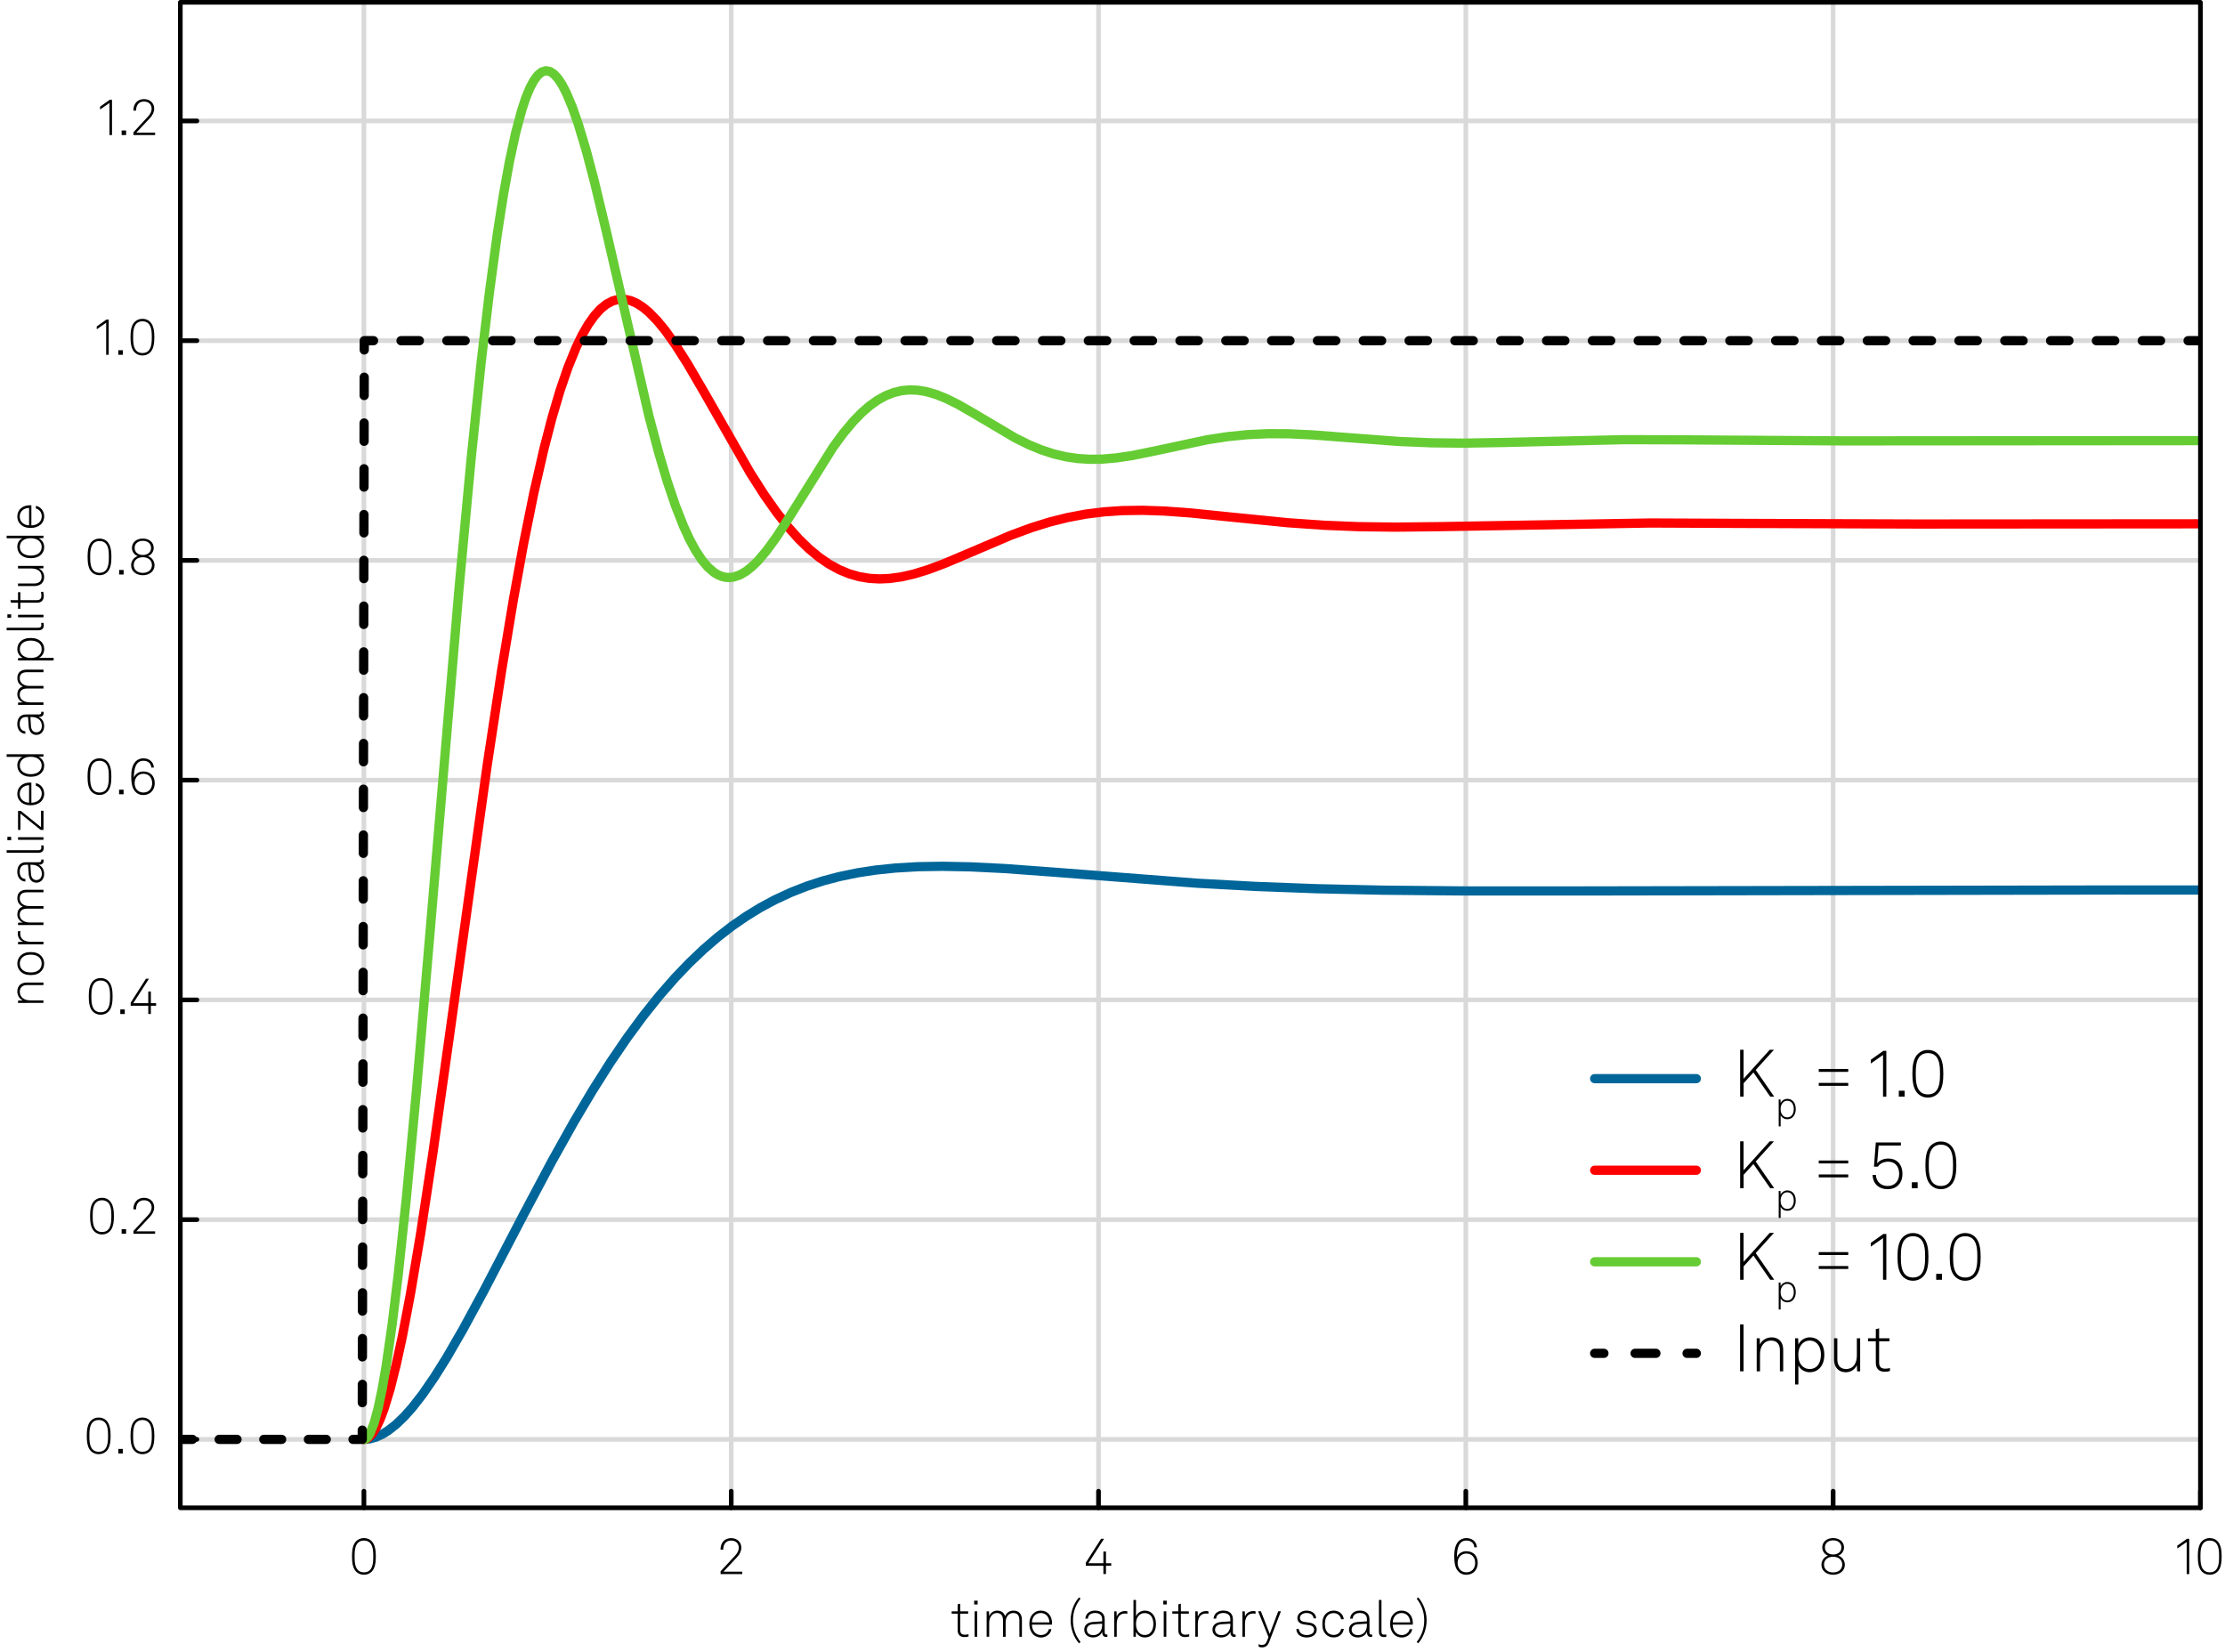 <?xml version="1.0" encoding="UTF-8"?>
<svg id="Ebene_1" data-name="Ebene 1" xmlns="http://www.w3.org/2000/svg" viewBox="0 0 962.42 714.49">
  <g>
    <line x1="78" y1="622.54" x2="951.79" y2="622.54" fill="none" stroke="#d9d9d9" stroke-linejoin="round" stroke-width="2"/>
    <line x1="78" y1="527.5" x2="951.79" y2="527.5" fill="none" stroke="#d9d9d9" stroke-linejoin="round" stroke-width="2"/>
    <line x1="78" y1="432.46" x2="951.79" y2="432.46" fill="none" stroke="#d9d9d9" stroke-linejoin="round" stroke-width="2"/>
    <line x1="78" y1="337.42" x2="951.79" y2="337.42" fill="none" stroke="#d9d9d9" stroke-linejoin="round" stroke-width="2"/>
    <line x1="78" y1="242.38" x2="951.79" y2="242.38" fill="none" stroke="#d9d9d9" stroke-linejoin="round" stroke-width="2"/>
    <line x1="78" y1="147.34" x2="951.79" y2="147.34" fill="none" stroke="#d9d9d9" stroke-linejoin="round" stroke-width="2"/>
    <line x1="78" y1="52.3" x2="951.79" y2="52.3" fill="none" stroke="#d9d9d9" stroke-linejoin="round" stroke-width="2"/>
    <line x1="157.41" y1="652.13" x2="157.41" y2="1" fill="none" stroke="#d9d9d9" stroke-linejoin="round" stroke-width="2"/>
    <line x1="316.29" y1="652.13" x2="316.29" y2="1" fill="none" stroke="#d9d9d9" stroke-linejoin="round" stroke-width="2"/>
    <line x1="475.16" y1="652.13" x2="475.16" y2="1" fill="none" stroke="#d9d9d9" stroke-linejoin="round" stroke-width="2"/>
    <line x1="634.04" y1="652.13" x2="634.04" y2="1" fill="none" stroke="#d9d9d9" stroke-linejoin="round" stroke-width="2"/>
    <line x1="792.92" y1="652.13" x2="792.92" y2="1" fill="none" stroke="#d9d9d9" stroke-linejoin="round" stroke-width="2"/>
  </g>
  <line x1="157.41" y1="652.13" x2="157.41" y2="644.95" fill="none" stroke="#000" stroke-linecap="round" stroke-linejoin="round" stroke-width="2"/>
  <path d="m154.15,679.84c-1.65-1.52-1.89-4.27-1.89-6.69s.24-5.15,1.89-6.67c.75-.68,1.78-1.25,3.26-1.25s2.53.55,3.26,1.25c1.63,1.56,1.89,4.27,1.89,6.67s-.24,5.17-1.89,6.69c-.73.68-1.78,1.25-3.26,1.25s-2.51-.57-3.26-1.25Zm5.79-.7c1.43-1.34,1.52-3.98,1.52-5.98s-.07-4.62-1.52-5.96c-.59-.55-1.39-.9-2.53-.9s-1.94.37-2.51.9c-1.45,1.34-1.52,3.98-1.52,5.96s.07,4.64,1.52,5.98c.57.53,1.39.9,2.51.9s1.96-.35,2.53-.9Z"/>
  <line x1="316.29" y1="652.13" x2="316.29" y2="644.95" fill="none" stroke="#000" stroke-linecap="round" stroke-linejoin="round" stroke-width="2"/>
  <path d="m311.68,679.6l6.36-6.86c1.01-1.1,1.52-2.2,1.52-3.34,0-1.8-1.23-3.1-3.32-3.1s-3.41,1.43-3.41,3.92h-1.17c0-3.08,1.87-4.97,4.58-4.97,2.51,0,4.42,1.61,4.42,4.16,0,1.36-.66,2.82-1.76,3.98l-5.96,6.36h8.12v1.06h-9.37v-1.19Z"/>
  <line x1="475.16" y1="652.13" x2="475.16" y2="644.95" fill="none" stroke="#000" stroke-linecap="round" stroke-linejoin="round" stroke-width="2"/>
  <path d="m477.27,677.2h-7.61v-1.32l6.6-10.34h1.3l-6.78,10.56h6.49v-5.04h1.12v5.04h2.27v1.1h-2.27v3.59h-1.12v-3.59Z"/>
  <line x1="634.04" y1="652.13" x2="634.04" y2="644.95" fill="none" stroke="#000" stroke-linecap="round" stroke-linejoin="round" stroke-width="2"/>
  <path d="m630.44,679.23c-1.17-1.56-1.41-3.89-1.41-6.07,0-2.33.31-4.86,1.8-6.47.73-.77,1.87-1.45,3.45-1.45,2.57,0,4.42,1.58,4.55,3.98h-1.12c-.15-1.76-1.32-2.93-3.43-2.93-3.41,0-4.11,3.67-4.11,7.3.55-1.61,2.22-2.68,4.03-2.68,3.17,0,4.99,2.05,4.99,5.06,0,2.82-1.8,5.13-4.97,5.13-1.78,0-3.06-.9-3.78-1.87Zm7.64-3.26c0-2.11-1.21-4.05-3.85-4.05-2.2,0-3.74,1.78-3.74,4s1.32,4.11,3.76,4.11c2.64,0,3.83-1.94,3.83-4.07Z"/>
  <line x1="792.92" y1="652.13" x2="792.92" y2="644.95" fill="none" stroke="#000" stroke-linecap="round" stroke-linejoin="round" stroke-width="2"/>
  <path d="m787.86,676.76c0-1.72,1.1-3.37,2.84-3.94-1.5-.55-2.49-2-2.49-3.52,0-2.55,2.09-4.07,4.71-4.07s4.71,1.52,4.71,4.07c0,1.52-.99,2.97-2.49,3.52,1.74.57,2.84,2.22,2.84,3.94,0,2.73-2.33,4.33-5.06,4.33s-5.06-1.61-5.06-4.33Zm9-.07c0-2.18-1.76-3.39-3.94-3.39s-3.94,1.21-3.94,3.39,1.76,3.39,3.94,3.39,3.94-1.21,3.94-3.39Zm-.37-7.44c0-1.96-1.61-3.04-3.56-3.04s-3.56,1.08-3.56,3.04,1.56,3.08,3.56,3.08,3.56-1.08,3.56-3.08Z"/>
  <line x1="951.79" y1="652.13" x2="951.79" y2="644.95" fill="none" stroke="#000" stroke-linecap="round" stroke-linejoin="round" stroke-width="2"/>
  <g>
    <path d="m941.78,669.74v-1.23l4.18-2.97h.99v15.25h-1.1v-13.88l-4.07,2.84Z"/>
    <path d="m952.56,679.84c-1.65-1.52-1.89-4.27-1.89-6.69s.24-5.15,1.89-6.67c.75-.68,1.78-1.25,3.26-1.25s2.53.55,3.26,1.25c1.63,1.56,1.89,4.27,1.89,6.67s-.24,5.17-1.89,6.69c-.73.68-1.78,1.25-3.26,1.25s-2.51-.57-3.26-1.25Zm5.79-.7c1.43-1.34,1.52-3.98,1.52-5.98s-.07-4.62-1.52-5.96c-.59-.55-1.39-.9-2.53-.9s-1.94.37-2.51.9c-1.45,1.34-1.52,3.98-1.52,5.96s.07,4.64,1.52,5.98c.57.53,1.39.9,2.51.9s1.96-.35,2.53-.9Z"/>
  </g>
  <line x1="85.18" y1="622.54" x2="78" y2="622.54" fill="none" stroke="#000" stroke-linecap="round" stroke-linejoin="round" stroke-width="2"/>
  <g>
    <path d="m39.43,627.7c-1.65-1.52-1.89-4.27-1.89-6.69s.24-5.15,1.89-6.67c.75-.68,1.78-1.25,3.26-1.25s2.53.55,3.26,1.25c1.63,1.56,1.89,4.27,1.89,6.67s-.24,5.17-1.89,6.69c-.73.68-1.78,1.25-3.26,1.25s-2.51-.57-3.26-1.25Zm5.79-.7c1.43-1.34,1.52-3.98,1.52-5.98s-.07-4.62-1.52-5.96c-.59-.55-1.39-.9-2.53-.9s-1.94.37-2.51.9c-1.45,1.34-1.52,3.98-1.52,5.96s.07,4.64,1.52,5.98c.57.53,1.39.9,2.51.9s1.96-.35,2.53-.9Z"/>
    <path d="m53.12,626.67v1.98h-1.94v-1.98h1.94Z"/>
    <path d="m58.35,627.7c-1.65-1.52-1.89-4.27-1.89-6.69s.24-5.15,1.89-6.67c.75-.68,1.78-1.25,3.26-1.25s2.53.55,3.26,1.25c1.63,1.56,1.89,4.27,1.89,6.67s-.24,5.17-1.89,6.69c-.73.68-1.78,1.25-3.26,1.25s-2.51-.57-3.26-1.25Zm5.79-.7c1.43-1.34,1.52-3.98,1.52-5.98s-.07-4.62-1.52-5.96c-.59-.55-1.39-.9-2.53-.9s-1.94.37-2.51.9c-1.45,1.34-1.52,3.98-1.52,5.96s.07,4.64,1.52,5.98c.57.53,1.39.9,2.51.9s1.96-.35,2.53-.9Z"/>
  </g>
  <line x1="85.18" y1="527.5" x2="78" y2="527.5" fill="none" stroke="#000" stroke-linecap="round" stroke-linejoin="round" stroke-width="2"/>
  <g>
    <path d="m40.86,532.66c-1.65-1.52-1.89-4.27-1.89-6.69s.24-5.15,1.89-6.67c.75-.68,1.78-1.25,3.26-1.25s2.53.55,3.26,1.25c1.63,1.56,1.89,4.27,1.89,6.67s-.24,5.17-1.89,6.69c-.73.68-1.78,1.25-3.26,1.25s-2.51-.57-3.26-1.25Zm5.79-.7c1.43-1.34,1.52-3.98,1.52-5.98s-.07-4.62-1.52-5.96c-.59-.55-1.39-.9-2.53-.9s-1.94.37-2.51.9c-1.45,1.34-1.52,3.98-1.52,5.96s.07,4.64,1.52,5.98c.57.53,1.39.9,2.51.9s1.96-.35,2.53-.9Z"/>
    <path d="m54.55,531.63v1.98h-1.94v-1.98h1.94Z"/>
    <path d="m57.71,532.42l6.36-6.87c1.01-1.1,1.52-2.2,1.52-3.34,0-1.8-1.23-3.1-3.32-3.1s-3.41,1.43-3.41,3.92h-1.17c0-3.08,1.87-4.97,4.58-4.97,2.51,0,4.42,1.61,4.42,4.16,0,1.36-.66,2.82-1.76,3.98l-5.96,6.36h8.12v1.06h-9.37v-1.19Z"/>
  </g>
  <line x1="85.18" y1="432.46" x2="78" y2="432.46" fill="none" stroke="#000" stroke-linecap="round" stroke-linejoin="round" stroke-width="2"/>
  <g>
    <path d="m40.29,437.62c-1.65-1.52-1.89-4.27-1.89-6.69s.24-5.15,1.89-6.67c.75-.68,1.78-1.25,3.26-1.25s2.53.55,3.26,1.25c1.63,1.56,1.89,4.27,1.89,6.67s-.24,5.17-1.89,6.69c-.73.68-1.78,1.25-3.26,1.25s-2.51-.57-3.26-1.25Zm5.79-.7c1.43-1.34,1.52-3.98,1.52-5.98s-.07-4.62-1.52-5.96c-.59-.55-1.39-.9-2.53-.9s-1.94.37-2.51.9c-1.45,1.34-1.52,3.98-1.52,5.96s.07,4.64,1.52,5.98c.57.53,1.39.9,2.51.9s1.96-.35,2.53-.9Z"/>
    <path d="m53.97,436.59v1.98h-1.94v-1.98h1.94Z"/>
    <path d="m64.14,434.98h-7.61v-1.32l6.6-10.34h1.3l-6.78,10.56h6.49v-5.04h1.12v5.04h2.27v1.1h-2.27v3.59h-1.12v-3.59Z"/>
  </g>
  <line x1="85.18" y1="337.42" x2="78" y2="337.42" fill="none" stroke="#000" stroke-linecap="round" stroke-linejoin="round" stroke-width="2"/>
  <g>
    <path d="m39.76,342.58c-1.65-1.52-1.89-4.27-1.89-6.69s.24-5.15,1.89-6.67c.75-.68,1.78-1.25,3.26-1.25s2.53.55,3.26,1.25c1.63,1.56,1.89,4.27,1.89,6.67s-.24,5.17-1.89,6.69c-.73.68-1.78,1.25-3.26,1.25s-2.51-.57-3.26-1.25Zm5.79-.7c1.43-1.34,1.52-3.98,1.52-5.98s-.07-4.62-1.52-5.96c-.59-.55-1.39-.9-2.53-.9s-1.94.37-2.51.9c-1.45,1.34-1.52,3.98-1.52,5.96s.07,4.64,1.52,5.98c.57.53,1.39.9,2.51.9s1.96-.35,2.53-.9Z"/>
    <path d="m53.45,341.55v1.98h-1.94v-1.98h1.94Z"/>
    <path d="m58.18,341.97c-1.17-1.56-1.41-3.9-1.41-6.07,0-2.33.31-4.86,1.8-6.47.73-.77,1.87-1.45,3.45-1.45,2.57,0,4.42,1.58,4.55,3.98h-1.12c-.15-1.76-1.32-2.93-3.43-2.93-3.41,0-4.11,3.67-4.11,7.31.55-1.61,2.22-2.68,4.03-2.68,3.17,0,4.99,2.05,4.99,5.06,0,2.82-1.8,5.13-4.97,5.13-1.78,0-3.06-.9-3.78-1.87Zm7.64-3.26c0-2.11-1.21-4.05-3.85-4.05-2.2,0-3.74,1.78-3.74,4s1.32,4.11,3.76,4.11c2.64,0,3.83-1.94,3.83-4.07Z"/>
  </g>
  <line x1="85.18" y1="242.38" x2="78" y2="242.38" fill="none" stroke="#000" stroke-linecap="round" stroke-linejoin="round" stroke-width="2"/>
  <g>
    <path d="m39.78,247.54c-1.65-1.52-1.89-4.27-1.89-6.69s.24-5.15,1.89-6.67c.75-.68,1.78-1.25,3.26-1.25s2.53.55,3.26,1.25c1.63,1.56,1.89,4.27,1.89,6.67s-.24,5.17-1.89,6.69c-.73.68-1.78,1.25-3.26,1.25s-2.51-.57-3.26-1.25Zm5.79-.7c1.43-1.34,1.52-3.98,1.52-5.98s-.07-4.62-1.52-5.96c-.59-.55-1.39-.9-2.53-.9s-1.94.37-2.51.9c-1.45,1.34-1.52,3.98-1.52,5.96s.07,4.64,1.52,5.98c.57.53,1.39.9,2.51.9s1.96-.35,2.53-.9Z"/>
    <path d="m53.47,246.51v1.98h-1.94v-1.98h1.94Z"/>
    <path d="m56.72,244.46c0-1.72,1.1-3.37,2.84-3.94-1.5-.55-2.49-2-2.49-3.52,0-2.55,2.09-4.07,4.71-4.07s4.71,1.52,4.71,4.07c0,1.52-.99,2.97-2.49,3.52,1.74.57,2.84,2.22,2.84,3.94,0,2.73-2.33,4.33-5.06,4.33s-5.06-1.61-5.06-4.33Zm9-.07c0-2.18-1.76-3.39-3.94-3.39s-3.94,1.21-3.94,3.39,1.76,3.39,3.94,3.39,3.94-1.21,3.94-3.39Zm-.37-7.44c0-1.96-1.61-3.04-3.56-3.04s-3.56,1.08-3.56,3.04,1.56,3.08,3.56,3.08,3.56-1.08,3.56-3.08Z"/>
  </g>
  <line x1="85.18" y1="147.34" x2="78" y2="147.34" fill="none" stroke="#000" stroke-linecap="round" stroke-linejoin="round" stroke-width="2"/>
  <g>
    <path d="m41.85,142.41v-1.23l4.18-2.97h.99v15.25h-1.1v-13.88l-4.07,2.84Z"/>
    <path d="m53.12,151.47v1.98h-1.94v-1.98h1.94Z"/>
    <path d="m58.35,152.5c-1.65-1.52-1.89-4.27-1.89-6.69s.24-5.15,1.89-6.67c.75-.68,1.78-1.25,3.26-1.25s2.53.55,3.26,1.25c1.63,1.56,1.89,4.27,1.89,6.67s-.24,5.17-1.89,6.69c-.73.68-1.78,1.25-3.26,1.25s-2.51-.57-3.26-1.25Zm5.79-.7c1.43-1.34,1.52-3.98,1.52-5.98s-.07-4.62-1.52-5.96c-.59-.55-1.39-.9-2.53-.9s-1.94.37-2.51.9c-1.45,1.34-1.52,3.98-1.52,5.96s.07,4.64,1.52,5.98c.57.53,1.39.9,2.51.9s1.96-.35,2.53-.9Z"/>
  </g>
  <line x1="85.18" y1="52.3" x2="78" y2="52.3" fill="none" stroke="#000" stroke-linecap="round" stroke-linejoin="round" stroke-width="2"/>
  <g>
    <path d="m43.28,47.36v-1.23l4.18-2.97h.99v15.25h-1.1v-13.88l-4.07,2.84Z"/>
    <path d="m54.55,56.43v1.98h-1.94v-1.98h1.94Z"/>
    <path d="m57.71,57.22l6.36-6.87c1.01-1.1,1.52-2.2,1.52-3.34,0-1.8-1.23-3.1-3.32-3.1s-3.41,1.43-3.41,3.92h-1.17c0-3.08,1.87-4.97,4.58-4.97,2.51,0,4.42,1.61,4.42,4.16,0,1.36-.66,2.82-1.76,3.98l-5.96,6.36h8.12v1.06h-9.37v-1.19Z"/>
  </g>
  <polyline points="157.41 622.54 160.03 622.28 162.66 621.55 165.28 620.35 167.91 618.74 171.4 615.99 174.9 612.61 178.4 608.68 182.78 603.06 188.02 595.45 193.27 587.06 200.27 574.95 209.02 558.8 226.51 525.23 238.76 502.2 248.38 485.01 256.25 471.75 264.12 459.33 271.12 449.06 278.12 439.53 285.11 430.77 292.11 422.77 298.24 416.39 304.36 410.57 310.48 405.31 316.6 400.57 322.73 396.34 328.85 392.58 334.97 389.28 341.97 386.03 348.97 383.28 355.97 381 362.96 379.15 370.83 377.52 378.71 376.31 387.45 375.41 397.08 374.85 407.57 374.68 419.82 374.92 434.69 375.66 455.68 377.2 517.78 381.99 543.15 383.38 569.39 384.37 598.26 385.01 633.24 385.34 684.85 385.34 914.9 384.93 950.39 384.94" fill="none" stroke="#069" stroke-linecap="round" stroke-linejoin="round" stroke-width="4"/>
  <polyline points="157.41 622.54 158.28 622.39 159.16 621.97 160.91 620.3 162.66 617.58 164.41 613.87 166.16 609.22 168.78 600.58 171.4 590.14 174.03 578.05 177.53 559.71 181.9 533.8 187.15 499.36 194.15 449.89 210.77 330.73 216.89 290.52 222.14 258.92 226.51 234.95 230.88 213.34 235.26 194.21 238.76 180.74 242.25 168.92 245.75 158.73 249.25 150.16 251.88 144.76 254.5 140.23 257.12 136.54 259.75 133.65 262.37 131.53 265 130.16 267.62 129.47 270.24 129.45 272.87 130.05 275.49 131.21 278.12 132.91 280.74 135.09 284.24 138.67 287.74 142.93 292.11 149.05 297.36 157.29 304.36 169.28 324.48 204.46 330.6 214.05 335.85 221.5 341.1 228.16 345.47 233.05 349.84 237.32 354.22 240.96 358.59 243.97 362.96 246.37 367.34 248.18 371.71 249.43 376.08 250.15 380.46 250.39 384.83 250.2 390.08 249.46 395.33 248.25 401.45 246.37 408.45 243.75 418.94 239.31 437.31 231.48 446.06 228.26 453.93 225.8 461.8 223.83 469.68 222.35 477.55 221.37 485.42 220.84 494.17 220.71 503.79 221.03 515.16 221.87 532.65 223.65 557.15 226.09 572.89 227.19 587.76 227.79 603.5 227.99 622.75 227.78 713.72 226.2 758.33 226.39 829.18 226.64 950.46 226.55" fill="none" stroke="red" stroke-linecap="round" stroke-linejoin="round" stroke-width="4"/>
  <polyline points="157.41 622.54 158.28 622.25 159.16 621.4 160.03 620 161.78 615.61 163.53 609.19 165.28 600.87 167.03 590.76 169.65 572.54 172.28 551.05 175.78 518.11 180.15 471.58 186.27 400.17 198.52 254.88 203.77 198.54 208.14 156.58 211.64 126.9 215.14 101.02 217.76 84.23 220.39 69.75 223.01 57.6 225.64 47.77 227.38 42.48 229.13 38.2 230.88 34.9 232.63 32.55 234.38 31.12 236.13 30.59 237.88 30.92 239.63 32.07 241.38 33.99 243.13 36.65 244.88 39.99 247.5 46.19 250.13 53.68 253.63 65.35 257.12 78.59 262.37 100.52 280.74 180.11 285.11 196.45 288.61 208.18 292.11 218.55 295.61 227.49 298.24 233.2 300.86 238.05 303.48 242.04 306.11 245.18 308.73 247.48 310.48 248.57 312.23 249.3 313.98 249.7 315.73 249.77 317.48 249.53 320.1 248.62 322.73 247.09 325.35 245 327.97 242.42 331.47 238.3 335.85 232.3 341.1 224.2 360.34 193.44 364.71 187.49 369.09 182.25 372.58 178.65 376.08 175.58 379.58 173.09 383.08 171.15 386.58 169.78 390.08 168.95 393.58 168.62 397.08 168.78 400.57 169.36 404.95 170.62 409.32 172.38 414.57 174.99 421.57 179.02 439.06 189.38 445.18 192.41 450.43 194.57 455.68 196.29 460.93 197.54 466.18 198.32 471.42 198.65 476.67 198.58 482.8 198.06 489.79 197.01 499.42 195.06 522.16 190.2 530.9 188.86 539.65 187.98 548.4 187.58 557.15 187.61 567.64 188.09 583.39 189.3 605.25 190.94 619.25 191.52 633.24 191.66 650.74 191.36 702.34 190.16 727.71 190.23 797.69 190.69 950.46 190.57" fill="none" stroke="#6c3" stroke-linecap="round" stroke-linejoin="round" stroke-width="4"/>
  <g>
    <line x1="79.22" y1="622.54" x2="83.22" y2="622.54" fill="none" stroke="#000" stroke-linecap="round" stroke-linejoin="round" stroke-width="4"/>
    <line x1="94.8" y1="622.54" x2="146.9" y2="622.54" fill="none" stroke="#000" stroke-dasharray="0 0 7.72 11.58" stroke-linecap="round" stroke-linejoin="round" stroke-width="4"/>
    <polyline points="152.69 622.54 156.69 622.54 156.7 618.54" fill="none" stroke="#000" stroke-linecap="round" stroke-linejoin="round" stroke-width="4"/>
    <line x1="156.72" y1="606.66" x2="157.55" y2="157.29" fill="none" stroke="#000" stroke-dasharray="0 0 7.92 11.88" stroke-linecap="round" stroke-linejoin="round" stroke-width="4"/>
    <polyline points="157.56 151.35 157.57 147.35 161.57 147.35" fill="none" stroke="#000" stroke-linecap="round" stroke-linejoin="round" stroke-width="4"/>
    <line x1="173.46" y1="147.35" x2="940.51" y2="147.35" fill="none" stroke="#000" stroke-dasharray="0 0 7.93 11.89" stroke-linecap="round" stroke-linejoin="round" stroke-width="4"/>
    <line x1="946.46" y1="147.35" x2="950.46" y2="147.35" fill="none" stroke="#000" stroke-linecap="round" stroke-linejoin="round" stroke-width="4"/>
  </g>
  <g>
    <path id="path227" d="m689.77,466.52h43.97" fill="none" stroke="#069" stroke-linecap="round" stroke-linejoin="round" stroke-width="4"/>
    <path id="path227-2" data-name="path227" d="m689.77,506.13h43.97" fill="none" stroke="red" stroke-linecap="round" stroke-linejoin="round" stroke-width="4"/>
    <g>
      <path d="m752.67,454.04h1.52v12.52l11.3-12.52h1.83l-7.89,8.72,8.01,11.55h-1.74l-7.26-10.47-4.23,4.66v5.8h-1.52v-20.27Z"/>
      <path d="m769.38,475.5h.77l.07,1.58c.47-1.1,1.7-1.82,2.85-1.82.98,0,1.72.32,2.28.8.97.82,1.4,2.1,1.4,3.59s-.42,2.7-1.32,3.54c-.57.53-1.35.88-2.35.88-1.22,0-2.4-.68-2.87-1.75v4.84h-.83v-11.66Zm5.57,7c.67-.72.95-1.77.95-2.83,0-1.18-.33-2.3-1.13-2.99-.42-.37-.98-.6-1.72-.6s-1.32.28-1.75.68c-.77.73-1.1,1.75-1.1,2.9,0,1.23.3,2.2,1.08,2.92.43.4,1.02.67,1.8.67s1.43-.28,1.87-.75Z"/>
      <path d="m799.45,462.33v1.26h-12.75v-1.26h12.75Zm0,6.03v1.26h-12.75v-1.26h12.75Z"/>
      <path d="m809.21,459.96v-1.6l5.43-3.86h1.29v19.82h-1.43v-18.04l-5.29,3.69Z"/>
      <path d="m823.85,471.74v2.57h-2.52v-2.57h2.52Z"/>
      <path d="m829.66,473.09c-2.14-1.97-2.46-5.55-2.46-8.69s.31-6.69,2.46-8.66c.97-.89,2.32-1.63,4.23-1.63s3.29.71,4.23,1.63c2.12,2.03,2.46,5.55,2.46,8.66s-.31,6.72-2.46,8.69c-.94.89-2.32,1.63-4.23,1.63s-3.26-.74-4.23-1.63Zm7.52-.92c1.86-1.74,1.97-5.18,1.97-7.78s-.09-6-1.97-7.75c-.77-.71-1.8-1.17-3.29-1.17s-2.52.49-3.26,1.17c-1.89,1.74-1.97,5.18-1.97,7.75s.09,6.03,1.97,7.78c.74.69,1.8,1.17,3.26,1.17s2.54-.46,3.29-1.17Z"/>
    </g>
    <g>
      <path d="m752.67,493.64h1.52v12.52l11.3-12.52h1.83l-7.89,8.72,8.01,11.55h-1.74l-7.26-10.47-4.23,4.66v5.8h-1.52v-20.27Z"/>
      <path d="m769.38,515.1h.77l.07,1.58c.47-1.1,1.7-1.82,2.85-1.82.98,0,1.72.32,2.28.8.97.82,1.4,2.1,1.4,3.59s-.42,2.7-1.32,3.54c-.57.53-1.35.88-2.35.88-1.22,0-2.4-.68-2.87-1.75v4.84h-.83v-11.66Zm5.57,7c.67-.72.95-1.77.95-2.83,0-1.18-.33-2.3-1.13-2.99-.42-.37-.98-.6-1.72-.6s-1.32.28-1.75.68c-.77.73-1.1,1.75-1.1,2.9,0,1.23.3,2.2,1.08,2.92.43.4,1.02.67,1.8.67s1.43-.28,1.87-.75Z"/>
      <path d="m799.45,501.93v1.26h-12.75v-1.26h12.75Zm0,6.03v1.26h-12.75v-1.26h12.75Z"/>
      <path d="m809.98,508.17h1.43c.14,2.8,2.09,4.78,5.09,4.78,3.17,0,4.98-2.23,4.98-5.23s-1.57-5.29-4.75-5.29c-1.77,0-3.52.69-4.46,2.17h-1.69l.8-10.49h10.84v1.34h-9.61l-.66,7.72c1.09-1.4,3-2.09,4.78-2.09,4.09,0,6.18,2.86,6.18,6.63s-2.26,6.61-6.41,6.61-6.43-2.66-6.52-6.15Z"/>
      <path d="m829.48,511.34v2.57h-2.52v-2.57h2.52Z"/>
      <path d="m835.29,512.69c-2.14-1.97-2.46-5.55-2.46-8.69s.31-6.69,2.46-8.66c.97-.89,2.32-1.63,4.23-1.63s3.29.71,4.23,1.63c2.12,2.03,2.46,5.55,2.46,8.66s-.31,6.72-2.46,8.69c-.94.89-2.32,1.63-4.23,1.63s-3.26-.74-4.23-1.63Zm7.52-.92c1.86-1.74,1.97-5.18,1.97-7.78s-.09-6-1.97-7.75c-.77-.71-1.8-1.17-3.29-1.17s-2.52.49-3.26,1.17c-1.89,1.74-1.97,5.18-1.97,7.75s.09,6.03,1.97,7.78c.74.69,1.8,1.17,3.26,1.17s2.54-.46,3.29-1.17Z"/>
    </g>
    <path id="path227-3" data-name="path227" d="m689.77,545.73h43.97" fill="none" stroke="#6c3" stroke-linecap="round" stroke-linejoin="round" stroke-width="4"/>
    <g>
      <path d="m752.67,533.24h1.52v12.52l11.3-12.52h1.83l-7.89,8.72,8.01,11.55h-1.74l-7.26-10.47-4.23,4.66v5.8h-1.52v-20.27Z"/>
      <path d="m769.38,554.7h.77l.07,1.58c.47-1.1,1.7-1.82,2.85-1.82.98,0,1.72.32,2.28.8.97.82,1.4,2.1,1.4,3.59s-.42,2.7-1.32,3.54c-.57.53-1.35.88-2.35.88-1.22,0-2.4-.68-2.87-1.75v4.84h-.83v-11.66Zm5.57,7c.67-.72.95-1.77.95-2.84,0-1.18-.33-2.3-1.13-2.98-.42-.37-.98-.6-1.72-.6s-1.32.28-1.75.68c-.77.73-1.1,1.75-1.1,2.9,0,1.23.3,2.2,1.08,2.92.43.4,1.02.67,1.8.67s1.43-.28,1.87-.75Z"/>
      <path d="m799.45,541.54v1.26h-12.75v-1.26h12.75Zm0,6.03v1.26h-12.75v-1.26h12.75Z"/>
      <path d="m809.21,539.16v-1.6l5.43-3.86h1.29v19.82h-1.43v-18.04l-5.29,3.69Z"/>
      <path d="m823.22,552.29c-2.14-1.97-2.46-5.55-2.46-8.69s.31-6.69,2.46-8.66c.97-.89,2.32-1.63,4.23-1.63s3.29.71,4.23,1.63c2.12,2.03,2.46,5.55,2.46,8.66s-.31,6.72-2.46,8.69c-.94.89-2.32,1.63-4.23,1.63s-3.26-.74-4.23-1.63Zm7.52-.92c1.86-1.74,1.97-5.18,1.97-7.78s-.09-6-1.97-7.75c-.77-.71-1.8-1.17-3.29-1.17s-2.52.49-3.26,1.17c-1.89,1.74-1.97,5.18-1.97,7.75s.09,6.03,1.97,7.78c.74.69,1.8,1.17,3.26,1.17s2.54-.46,3.29-1.17Z"/>
      <path d="m840.01,550.94v2.57h-2.52v-2.57h2.52Z"/>
      <path d="m845.81,552.29c-2.14-1.97-2.46-5.55-2.46-8.69s.31-6.69,2.46-8.66c.97-.89,2.32-1.63,4.23-1.63s3.29.71,4.23,1.63c2.12,2.03,2.46,5.55,2.46,8.66s-.31,6.72-2.46,8.69c-.94.89-2.32,1.63-4.23,1.63s-3.26-.74-4.23-1.63Zm7.52-.92c1.86-1.74,1.97-5.18,1.97-7.78s-.09-6-1.97-7.75c-.77-.71-1.8-1.17-3.29-1.17s-2.52.49-3.26,1.17c-1.89,1.74-1.97,5.18-1.97,7.75s.09,6.03,1.97,7.78c.74.69,1.8,1.17,3.26,1.17s2.54-.46,3.29-1.17Z"/>
    </g>
    <g id="path227-4" data-name="path227">
      <g>
        <line x1="689.77" y1="585.32" x2="693.77" y2="585.32" fill="none" stroke="#000" stroke-linecap="round" stroke-linejoin="round" stroke-width="4"/>
        <line x1="707.26" y1="585.32" x2="722.99" y2="585.32" fill="none" stroke="#000" stroke-dasharray="0 0 8.99 13.49" stroke-linecap="round" stroke-linejoin="round" stroke-width="4"/>
        <line x1="729.74" y1="585.32" x2="733.74" y2="585.32" fill="none" stroke="#000" stroke-linecap="round" stroke-linejoin="round" stroke-width="4"/>
      </g>
    </g>
    <g>
      <path d="m754.18,572.83v20.27h-1.52v-20.27h1.52Z"/>
      <path d="m759.85,578.81h1.32l.11,2.75c.74-1.97,2.97-3.15,4.98-3.15,3.26,0,5.06,2.17,5.06,5.35v9.35h-1.43v-9.21c0-2.4-1.23-4.09-3.77-4.09-3.17,0-4.83,2.63-4.83,5.8v7.49h-1.43v-14.3Z"/>
      <path d="m776.46,578.81h1.32l.11,2.72c.8-1.89,2.92-3.12,4.89-3.12,1.69,0,2.95.54,3.92,1.37,1.66,1.4,2.4,3.6,2.4,6.15s-.71,4.63-2.26,6.06c-.97.92-2.32,1.52-4.03,1.52-2.09,0-4.12-1.17-4.92-3v8.29h-1.43v-19.99Zm9.55,12.01c1.14-1.23,1.63-3.03,1.63-4.86,0-2.03-.57-3.95-1.94-5.12-.71-.63-1.69-1.03-2.95-1.03s-2.26.49-3,1.17c-1.32,1.26-1.89,3-1.89,4.98,0,2.12.51,3.77,1.86,5,.74.69,1.74,1.14,3.09,1.14s2.46-.49,3.2-1.29Z"/>
      <path d="m793.31,588.04v-9.24h1.43v9.15c0,2.49,1.23,4.15,3.75,4.15,3.32,0,4.69-2.66,4.69-5.86v-7.43h1.43v14.3h-1.32l-.11-2.69c-.8,1.89-2.63,3.09-4.78,3.09-3.23,0-5.09-2.26-5.09-5.46Z"/>
      <path d="m811.38,589.39v-9.26h-3.37v-1.32h3.37v-3.95l1.43-.34v4.29h4.49v1.32h-4.49v9.06c0,1.57.49,2.77,2.57,2.77.77,0,1.37-.09,2.12-.26v1.26c-.71.23-1.43.34-2.23.34-2.8,0-3.89-1.63-3.89-3.92Z"/>
    </g>
  </g>
  <rect x="78" y="1" width="873.79" height="651.13" fill="none" stroke="#000" stroke-linecap="round" stroke-linejoin="round" stroke-width="2"/>
  <g>
    <path d="m7.8,433.77v-1.01l2.11-.09c-1.52-.57-2.42-2.29-2.42-3.83,0-2.51,1.67-3.89,4.11-3.89h7.19v1.1h-7.08c-1.85,0-3.15.95-3.15,2.9,0,2.44,2.02,3.72,4.47,3.72h5.76v1.1H7.8Z"/>
    <path d="m17.81,420.05c-1.17,1.21-2.62,1.67-4.51,1.67s-3.34-.46-4.51-1.67c-.75-.79-1.3-1.89-1.3-3.3s.55-2.51,1.3-3.3c1.17-1.21,2.64-1.67,4.51-1.67s3.34.46,4.51,1.67c.75.79,1.3,1.89,1.3,3.3s-.55,2.51-1.3,3.3Zm-.75-5.83c-1.01-1.03-2.31-1.32-3.76-1.32s-2.75.29-3.76,1.32c-.59.59-.97,1.43-.97,2.53s.37,1.94.97,2.53c1.01,1.03,2.33,1.32,3.76,1.32s2.75-.29,3.76-1.32c.59-.59.97-1.43.97-2.53s-.37-1.94-.97-2.53Z"/>
    <path d="m7.8,408.41v-1.01l2.27-.09c-1.54-.48-2.38-1.98-2.38-3.54,0-.33,0-.7.11-1.03h1.06c-.09.35-.11.73-.11,1.08,0,2.55,2.11,3.5,4.55,3.5h5.5v1.1H7.8Z"/>
    <path d="m7.8,400.09v-1.01l2.16-.09c-1.47-.51-2.46-1.85-2.46-3.45,0-1.89.97-2.99,2.38-3.43-1.36-.59-2.38-1.78-2.38-3.63,0-2.57,1.69-3.65,4.05-3.65h7.26v1.1h-7.13c-1.94,0-3.15.75-3.15,2.66,0,2.07,1.83,3.28,4.05,3.28h6.23v1.14h-7.13c-1.94,0-3.15.84-3.15,2.66,0,2.11,1.98,3.32,4.33,3.32h5.94v1.1H7.8Z"/>
    <path d="m15.74,381.77c-1.96,0-3.17-1.5-3.32-3.7l-.29-4.05h-.97c-1.85,0-2.64,1.34-2.64,3.04s.79,3.01,2.44,3.12v1.1c-2.27-.15-3.48-1.98-3.48-4.18,0-2.51,1.23-4.18,3.76-4.18h5.43c.75,0,1.19-.11,1.19-.86,0-.09,0-.22-.02-.31h.97c.04.15.07.35.07.53,0,1.36-1.03,1.74-2.2,1.74,1.56.59,2.42,2.27,2.42,3.96,0,2.13-1.3,3.78-3.37,3.78Zm-2.02-7.75h-.57l.24,3.94c.11,1.69,1.03,2.68,2.33,2.68,1.54,0,2.38-1.19,2.38-2.75,0-2.77-2.24-3.87-4.38-3.87Z"/>
    <path d="m16.6,368.83H2.87v-1.1h13.69c.75,0,1.32-.22,1.32-1.14,0-.44-.02-.64-.07-.95h.99c.07.24.13.53.13.99,0,1.41-.73,2.2-2.33,2.2Z"/>
    <path d="m3.2,361.92h1.63v1.5h-1.63v-1.5Zm4.6.18h11v1.12H7.8v-1.12Z"/>
    <path d="m8.83,351.91v7.04h-1.03v-8.23h1.21l8.74,7.04v-7.11h1.06v8.3h-1.23l-8.73-7.04Z"/>
    <path d="m17.57,346.83c-1.06.9-2.55,1.45-4.22,1.45-1.39,0-2.75-.22-3.92-1.1-1.25-.95-1.94-2.24-1.94-3.85,0-3.04,2.42-4.86,5.35-4.86.26,0,.42,0,.73.02v8.69c2.44-.04,4.49-1.47,4.49-3.94,0-1.74-1.14-3.1-2.55-3.37v-1.14c2.07.33,3.61,2.31,3.61,4.51,0,1.58-.7,2.86-1.54,3.59Zm-4.99-7.22c-2.09.04-4.05,1.34-4.05,3.72s1.89,3.78,4.05,3.83v-7.55Z"/>
    <path d="m18.05,334.11c-1.08,1.28-2.84,1.85-4.73,1.85s-3.5-.57-4.62-1.76c-.73-.77-1.21-1.85-1.21-3.21,0-1.78.99-3.15,2.22-3.65H2.87v-1.12h15.93v1.03l-2.09.09c1.47.62,2.4,2.22,2.4,3.74,0,1.3-.42,2.29-1.06,3.04Zm-.92-5.37c-.95-1.03-2.31-1.43-3.83-1.43-1.63,0-2.9.37-3.85,1.41-.53.57-.88,1.34-.88,2.38s.37,1.87.99,2.46c.92.88,2.33,1.28,3.74,1.28,1.56,0,3.06-.44,3.94-1.5.48-.57.79-1.34.79-2.29s-.37-1.74-.9-2.31Z"/>
    <path d="m15.74,317.86c-1.96,0-3.17-1.5-3.32-3.7l-.29-4.05h-.97c-1.85,0-2.64,1.34-2.64,3.04s.79,3.01,2.44,3.12v1.1c-2.27-.15-3.48-1.98-3.48-4.18,0-2.51,1.23-4.18,3.76-4.18h5.43c.75,0,1.19-.11,1.19-.86,0-.09,0-.22-.02-.31h.97c.04.15.07.35.07.53,0,1.36-1.03,1.74-2.2,1.74,1.56.59,2.42,2.27,2.42,3.96,0,2.13-1.3,3.78-3.37,3.78Zm-2.02-7.75h-.57l.24,3.94c.11,1.69,1.03,2.68,2.33,2.68,1.54,0,2.38-1.19,2.38-2.75,0-2.77-2.24-3.87-4.38-3.87Z"/>
    <path d="m7.8,304.88v-1.01l2.16-.09c-1.47-.51-2.46-1.85-2.46-3.45,0-1.89.97-2.99,2.38-3.43-1.36-.59-2.38-1.78-2.38-3.63,0-2.57,1.69-3.65,4.05-3.65h7.26v1.1h-7.13c-1.94,0-3.15.75-3.15,2.66,0,2.07,1.83,3.28,4.05,3.28h6.23v1.14h-7.13c-1.94,0-3.15.84-3.15,2.66,0,2.11,1.98,3.32,4.33,3.32h5.94v1.1H7.8Z"/>
    <path d="m7.8,285.65v-1.01l2.09-.09c-1.45-.62-2.4-2.24-2.4-3.76,0-1.3.42-2.27,1.06-3.01,1.08-1.28,2.77-1.85,4.73-1.85s3.56.55,4.67,1.74c.7.75,1.17,1.78,1.17,3.1,0,1.61-.9,3.17-2.31,3.78h6.38v1.1H7.8Zm9.24-7.35c-.95-.88-2.33-1.25-3.74-1.25-1.56,0-3.04.44-3.94,1.5-.48.55-.79,1.3-.79,2.27s.37,1.74.9,2.31c.97,1.01,2.31,1.45,3.83,1.45,1.63,0,2.9-.4,3.85-1.43.53-.57.88-1.34.88-2.38s-.37-1.89-.99-2.46Z"/>
    <path d="m16.6,272.6H2.87v-1.1h13.69c.75,0,1.32-.22,1.32-1.14,0-.44-.02-.64-.07-.95h.99c.07.24.13.53.13.99,0,1.41-.73,2.2-2.33,2.2Z"/>
    <path d="m3.2,265.7h1.63v1.5h-1.63v-1.5Zm4.6.18h11v1.12H7.8v-1.12Z"/>
    <path d="m15.94,260.68h-7.13v2.6h-1.01v-2.6h-3.04l-.26-1.1h3.3v-3.45h1.01v3.45h6.97c1.21,0,2.13-.37,2.13-1.98,0-.59-.07-1.06-.2-1.63h.97c.18.55.26,1.1.26,1.72,0,2.16-1.25,2.99-3.01,2.99Z"/>
    <path d="m14.9,253.46h-7.11v-1.1h7.04c1.91,0,3.19-.95,3.19-2.88,0-2.55-2.05-3.61-4.51-3.61h-5.72v-1.1h11v1.01l-2.07.09c1.45.62,2.38,2.02,2.38,3.67,0,2.49-1.74,3.92-4.2,3.92Z"/>
    <path d="m18.05,239.58c-1.08,1.28-2.84,1.85-4.73,1.85s-3.5-.57-4.62-1.76c-.73-.77-1.21-1.85-1.21-3.21,0-1.78.99-3.15,2.22-3.65H2.87v-1.12h15.93v1.03l-2.09.09c1.47.62,2.4,2.22,2.4,3.74,0,1.3-.42,2.29-1.06,3.04Zm-.92-5.37c-.95-1.03-2.31-1.43-3.83-1.43-1.63,0-2.9.37-3.85,1.41-.53.57-.88,1.34-.88,2.38s.37,1.87.99,2.46c.92.88,2.33,1.28,3.74,1.28,1.56,0,3.06-.44,3.94-1.5.48-.57.79-1.34.79-2.29s-.37-1.74-.9-2.31Z"/>
    <path d="m17.57,226.89c-1.06.9-2.55,1.45-4.22,1.45-1.39,0-2.75-.22-3.92-1.1-1.25-.95-1.94-2.24-1.94-3.85,0-3.04,2.42-4.86,5.35-4.86.26,0,.42,0,.73.02v8.69c2.44-.04,4.49-1.47,4.49-3.94,0-1.74-1.14-3.1-2.55-3.37v-1.14c2.07.33,3.61,2.31,3.61,4.51,0,1.58-.7,2.86-1.54,3.59Zm-4.99-7.22c-2.09.04-4.05,1.34-4.05,3.72s1.89,3.78,4.05,3.83v-7.55Z"/>
  </g>
  <g>
    <path d="m414.23,705.05v-7.13h-2.6v-1.01h2.6v-3.04l1.1-.26v3.3h3.45v1.01h-3.45v6.97c0,1.21.37,2.13,1.98,2.13.59,0,1.06-.07,1.63-.2v.97c-.55.18-1.1.26-1.72.26-2.16,0-2.99-1.25-2.99-3.01Z"/>
    <path d="m422.87,692.31v1.63h-1.5v-1.63h1.5Zm-.18,4.6v11h-1.12v-11h1.12Z"/>
    <path d="m426.77,696.91h1.01l.09,2.16c.51-1.47,1.85-2.46,3.45-2.46,1.89,0,2.99.97,3.43,2.38.59-1.36,1.78-2.38,3.63-2.38,2.57,0,3.65,1.69,3.65,4.05v7.26h-1.1v-7.13c0-1.94-.75-3.15-2.66-3.15-2.07,0-3.28,1.83-3.28,4.05v6.23h-1.14v-7.13c0-1.94-.84-3.15-2.66-3.15-2.11,0-3.32,1.98-3.32,4.33v5.94h-1.1v-11Z"/>
    <path d="m446.7,706.68c-.9-1.06-1.45-2.55-1.45-4.22,0-1.39.22-2.75,1.1-3.92.95-1.25,2.24-1.94,3.85-1.94,3.04,0,4.86,2.42,4.86,5.35,0,.26,0,.42-.02.73h-8.69c.04,2.44,1.47,4.49,3.94,4.49,1.74,0,3.1-1.14,3.37-2.55h1.14c-.33,2.07-2.31,3.61-4.51,3.61-1.58,0-2.86-.7-3.59-1.54Zm7.22-4.99c-.04-2.09-1.34-4.05-3.72-4.05s-3.78,1.89-3.83,4.05h7.55Z"/>
    <path d="m463.09,700.8c0-3.43,1.25-7.26,3.63-9.92l.68.53c-2.16,2.77-3.28,5.79-3.28,9.39s1.12,6.62,3.28,9.4l-.68.53c-2.38-2.66-3.63-6.49-3.63-9.92Z"/>
    <path d="m468.98,704.85c0-1.96,1.5-3.17,3.7-3.32l4.05-.29v-.97c0-1.85-1.34-2.64-3.04-2.64s-3.01.79-3.12,2.44h-1.1c.15-2.27,1.98-3.48,4.18-3.48,2.51,0,4.18,1.23,4.18,3.76v5.43c0,.75.11,1.19.86,1.19.09,0,.22,0,.31-.02v.97c-.15.04-.35.07-.53.07-1.36,0-1.74-1.03-1.74-2.2-.59,1.56-2.27,2.42-3.96,2.42-2.13,0-3.78-1.3-3.78-3.37Zm7.75-2.02v-.57l-3.94.24c-1.69.11-2.68,1.03-2.68,2.33,0,1.54,1.19,2.38,2.75,2.38,2.77,0,3.87-2.24,3.87-4.38Z"/>
    <path d="m481.96,696.91h1.01l.09,2.27c.48-1.54,1.98-2.38,3.54-2.38.33,0,.7,0,1.03.11v1.06c-.35-.09-.73-.11-1.08-.11-2.55,0-3.5,2.11-3.5,4.55v5.5h-1.1v-11Z"/>
    <path d="m491.38,705.75l-.09,2.16h-1.01v-15.93h1.1v7.11c.57-1.52,2.18-2.49,3.78-2.49,1.32,0,2.35.44,3.1,1.14,1.19,1.1,1.76,2.86,1.76,4.69s-.59,3.67-1.87,4.75c-.75.64-1.72,1.03-3.01,1.03-1.52,0-3.19-.92-3.76-2.46Zm6.01.62c1.03-.92,1.5-2.38,1.5-3.96,0-1.43-.35-2.86-1.25-3.76-.59-.59-1.39-.97-2.46-.97s-1.8.33-2.38.86c-1.03.95-1.43,2.24-1.43,3.87,0,1.52.42,2.9,1.45,3.85.57.53,1.32.88,2.31.88s1.72-.29,2.27-.77Z"/>
    <path d="m504.67,692.31v1.63h-1.5v-1.63h1.5Zm-.18,4.6v11h-1.12v-11h1.12Z"/>
    <path d="m509.68,705.05v-7.13h-2.6v-1.01h2.6v-3.04l1.1-.26v3.3h3.45v1.01h-3.45v6.97c0,1.21.37,2.13,1.98,2.13.59,0,1.06-.07,1.63-.2v.97c-.55.18-1.1.26-1.72.26-2.16,0-2.99-1.25-2.99-3.01Z"/>
    <path d="m517.03,696.91h1.01l.09,2.27c.48-1.54,1.98-2.38,3.54-2.38.33,0,.7,0,1.03.11v1.06c-.35-.09-.73-.11-1.08-.11-2.55,0-3.5,2.11-3.5,4.55v5.5h-1.1v-11Z"/>
    <path d="m524.44,704.85c0-1.96,1.5-3.17,3.7-3.32l4.05-.29v-.97c0-1.85-1.34-2.64-3.04-2.64s-3.01.79-3.12,2.44h-1.1c.15-2.27,1.98-3.48,4.18-3.48,2.51,0,4.18,1.23,4.18,3.76v5.43c0,.75.11,1.19.86,1.19.09,0,.22,0,.31-.02v.97c-.15.04-.35.07-.53.07-1.36,0-1.74-1.03-1.74-2.2-.59,1.56-2.27,2.42-3.96,2.42-2.13,0-3.78-1.3-3.78-3.37Zm7.75-2.02v-.57l-3.94.24c-1.69.11-2.68,1.03-2.68,2.33,0,1.54,1.19,2.38,2.75,2.38,2.77,0,3.87-2.24,3.87-4.38Z"/>
    <path d="m537.42,696.91h1.01l.09,2.27c.48-1.54,1.98-2.38,3.54-2.38.33,0,.7,0,1.03.11v1.06c-.35-.09-.73-.11-1.08-.11-2.55,0-3.5,2.11-3.5,4.55v5.5h-1.1v-11Z"/>
    <path d="m544.4,712.2v-1.08c.4.2.88.33,1.43.33,1.06,0,1.72-.48,2.22-1.76l.64-1.61-4.49-11.18h1.21l3.81,9.77,3.67-9.77h1.17l-5.04,13.16c-.68,1.78-1.67,2.44-3.12,2.44-.7,0-1.32-.2-1.5-.31Z"/>
    <path d="m560.7,704.56h1.12c.18,1.8,1.61,2.6,3.41,2.6s3.19-.79,3.19-2.29c0-.97-.68-1.78-2.02-1.96l-2.13-.29c-1.85-.24-3.1-1.12-3.1-2.79,0-1.96,1.89-3.23,3.96-3.23,2.38,0,4.09,1.36,4.16,3.34h-1.1c-.15-1.58-1.45-2.31-3.06-2.31s-2.84.86-2.84,2.09c0,.9.48,1.58,2.13,1.8l2.09.29c2.07.29,3.04,1.67,3.04,2.99,0,2.24-2.02,3.41-4.31,3.41-2.62,0-4.42-1.39-4.53-3.65Z"/>
    <path d="m573.55,706.9c-1.17-1.17-1.58-2.62-1.58-4.49s.4-3.37,1.58-4.51c.79-.77,1.91-1.3,3.32-1.3,2.33,0,4.11,1.43,4.38,3.72h-1.17c-.24-1.52-1.5-2.64-3.21-2.64-1.08,0-1.94.35-2.53.95-1.03,1.03-1.25,2.33-1.25,3.78s.24,2.73,1.28,3.76c.59.59,1.45.95,2.53.95,1.72,0,2.97-1.12,3.21-2.64h1.14c-.29,2.27-2.07,3.72-4.38,3.72-1.41,0-2.53-.51-3.32-1.3Z"/>
    <path d="m583.51,704.85c0-1.96,1.5-3.17,3.7-3.32l4.05-.29v-.97c0-1.85-1.34-2.64-3.04-2.64s-3.01.79-3.12,2.44h-1.1c.15-2.27,1.98-3.48,4.18-3.48,2.51,0,4.18,1.23,4.18,3.76v5.43c0,.75.11,1.19.86,1.19.09,0,.22,0,.31-.02v.97c-.15.04-.35.07-.53.07-1.36,0-1.74-1.03-1.74-2.2-.59,1.56-2.27,2.42-3.96,2.42-2.13,0-3.78-1.3-3.78-3.37Zm7.75-2.02v-.57l-3.94.24c-1.69.11-2.68,1.03-2.68,2.33,0,1.54,1.19,2.38,2.75,2.38,2.77,0,3.87-2.24,3.87-4.38Z"/>
    <path d="m596.45,705.71v-13.73h1.1v13.69c0,.75.22,1.32,1.14,1.32.44,0,.64-.02.95-.07v.99c-.24.07-.53.13-.99.13-1.41,0-2.2-.73-2.2-2.33Z"/>
    <path d="m602.76,706.68c-.9-1.06-1.45-2.55-1.45-4.22,0-1.39.22-2.75,1.1-3.92.95-1.25,2.24-1.94,3.85-1.94,3.04,0,4.86,2.42,4.86,5.35,0,.26,0,.42-.02.73h-8.69c.04,2.44,1.47,4.49,3.94,4.49,1.74,0,3.1-1.14,3.37-2.55h1.14c-.33,2.07-2.31,3.61-4.51,3.61-1.58,0-2.86-.7-3.59-1.54Zm7.22-4.99c-.04-2.09-1.34-4.05-3.72-4.05s-3.78,1.89-3.83,4.05h7.55Z"/>
    <path d="m612.77,710.2c2.16-2.77,3.28-5.79,3.28-9.4s-1.12-6.62-3.28-9.39l.68-.53c2.38,2.66,3.63,6.49,3.63,9.92s-1.25,7.26-3.63,9.92l-.68-.53Z"/>
  </g>
</svg>